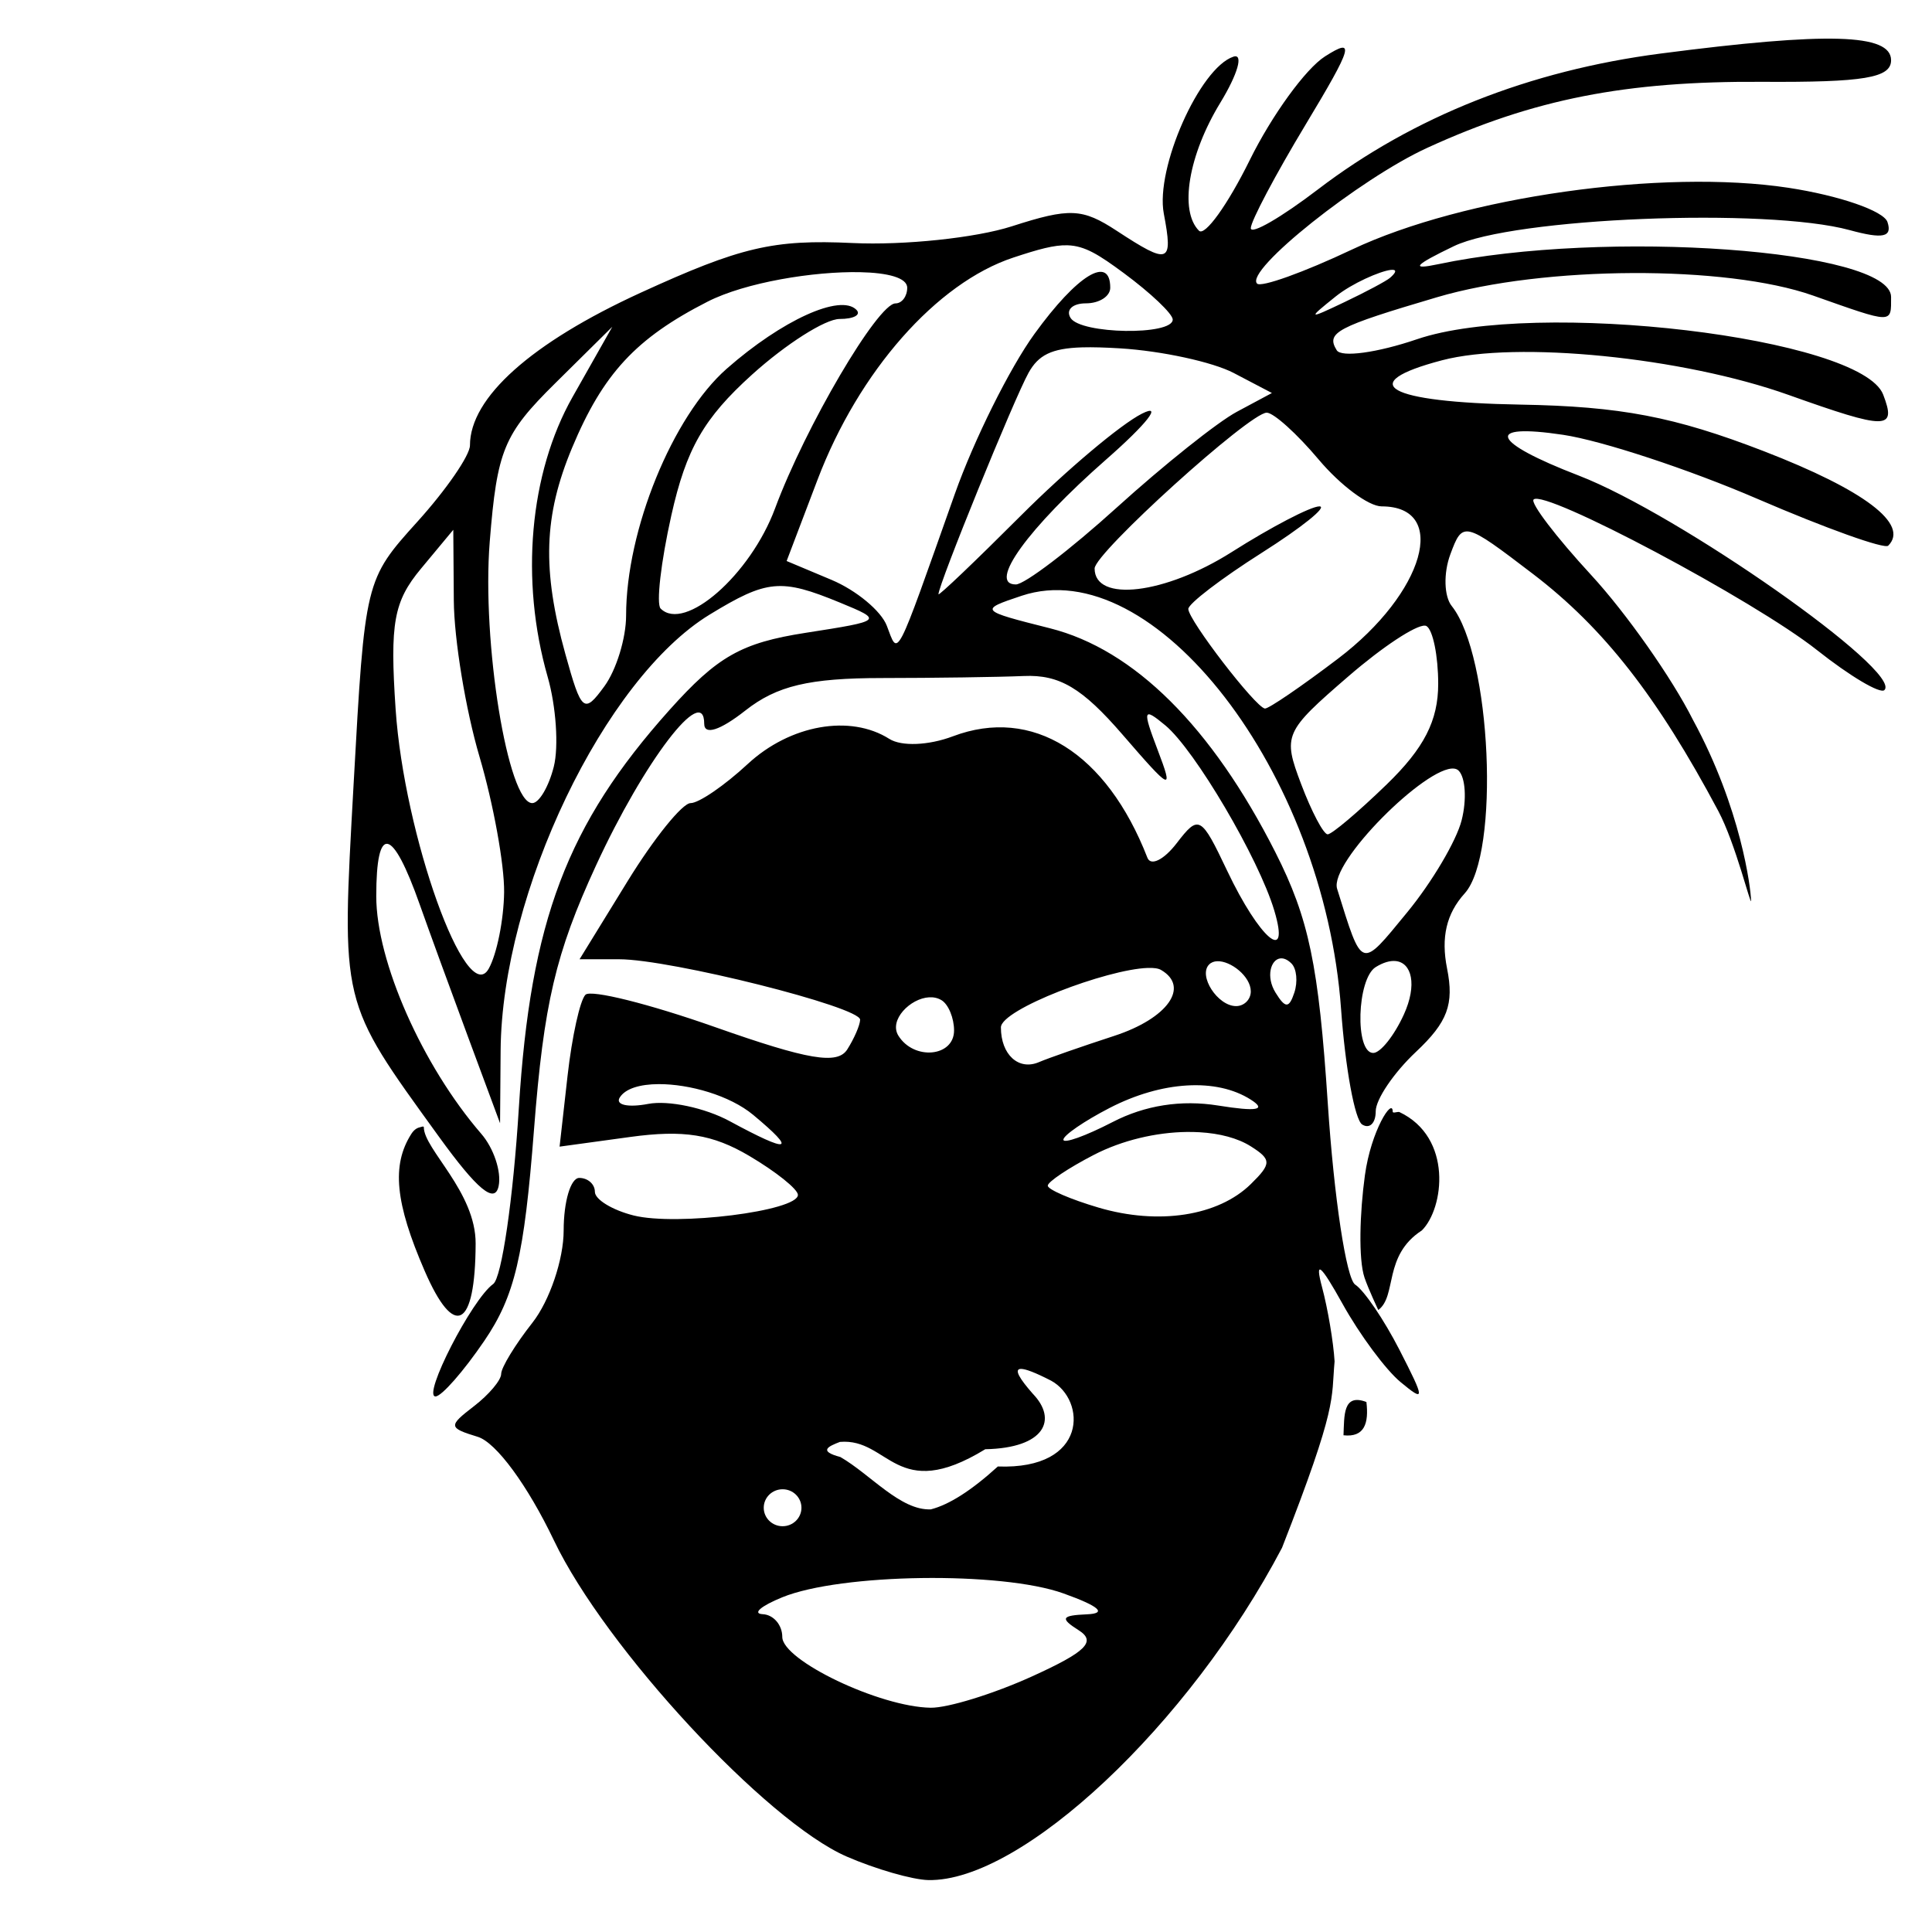 <svg width="100" height="100" viewBox="0 0 100 100"  xmlns="http://www.w3.org/2000/svg">
<path d="M95.164 2.007C93.263 1.952 90.282 2.209 85.959 2.771C79.166 3.653 73.152 6.037 68.221 9.801C66.307 11.262 64.741 12.166 64.741 11.809C64.741 11.453 66.015 9.046 67.571 6.462C70.028 2.382 70.16 1.914 68.581 2.92C67.58 3.557 65.828 5.973 64.687 8.286C63.545 10.6 62.362 12.245 62.059 11.942C61.029 10.911 61.509 8.03 63.164 5.316C64.071 3.827 64.376 2.756 63.84 2.934C62.096 3.516 59.794 8.705 60.238 11.054C60.729 13.647 60.518 13.725 57.805 11.948C56.018 10.777 55.37 10.748 52.377 11.712C50.508 12.314 46.796 12.704 44.129 12.579C40.024 12.385 38.338 12.781 33.165 15.149C27.498 17.744 24.325 20.58 24.325 23.052C24.325 23.569 23.1 25.347 21.605 27.002C18.898 29.999 18.885 30.056 18.304 40.559C17.666 52.081 17.581 51.729 22.707 58.819C24.707 61.586 25.617 62.337 25.81 61.385C25.96 60.645 25.555 59.431 24.911 58.686C21.859 55.156 19.475 49.761 19.475 46.388C19.475 42.624 20.3 42.783 21.727 46.822C22.198 48.156 23.327 51.248 24.234 53.694L25.883 58.139L25.912 54.372C25.975 46.203 31.284 35.133 36.732 31.811C39.705 29.997 40.416 29.931 43.469 31.188C45.72 32.114 45.702 32.132 41.704 32.754C38.37 33.273 37.135 33.974 34.65 36.751C29.344 42.68 27.455 47.672 26.855 57.349C26.564 62.046 25.967 66.146 25.528 66.46C24.425 67.249 21.841 72.286 22.543 72.279C22.856 72.276 23.99 70.985 25.062 69.41C26.646 67.085 27.132 65.024 27.639 58.476C28.145 51.951 28.757 49.335 30.846 44.805C33.337 39.4 36.45 35.32 36.45 37.46C36.45 38.071 37.269 37.808 38.581 36.776C40.208 35.495 41.881 35.098 45.654 35.095C48.371 35.093 51.674 35.046 52.993 34.99C54.84 34.911 56.012 35.606 58.101 38.022C60.639 40.959 60.754 41.01 59.921 38.818C59.123 36.72 59.164 36.588 60.316 37.544C61.845 38.813 65.147 44.422 65.956 47.126C66.805 49.962 65.197 48.607 63.52 45.074C62.163 42.214 62.05 42.154 60.903 43.647C60.244 44.505 59.563 44.842 59.39 44.397C57.271 38.954 53.436 36.558 49.324 38.11C48.063 38.586 46.66 38.643 46.031 38.245C44.004 36.96 40.894 37.513 38.7 39.547C37.501 40.659 36.171 41.569 35.745 41.569C35.319 41.569 33.852 43.387 32.484 45.61L29.998 49.651H32.047C34.702 49.651 44.537 52.119 44.52 52.781C44.514 53.06 44.214 53.752 43.855 54.318C43.346 55.119 41.84 54.864 37.008 53.161C33.6 51.96 30.584 51.207 30.303 51.488C30.023 51.768 29.606 53.651 29.378 55.673L28.964 59.35L32.618 58.849C35.384 58.47 36.884 58.708 38.786 59.832C40.168 60.648 41.3 61.555 41.3 61.847C41.3 62.683 35.02 63.47 32.798 62.913C31.695 62.636 30.791 62.085 30.791 61.688C30.791 61.292 30.427 60.969 29.982 60.969C29.538 60.969 29.175 62.192 29.175 63.688C29.175 65.185 28.447 67.333 27.557 68.464C26.668 69.594 25.941 70.786 25.941 71.111C25.941 71.437 25.304 72.192 24.526 72.789C23.194 73.813 23.206 73.904 24.729 74.37C25.678 74.66 27.306 76.875 28.674 79.737C31.328 85.293 39.66 94.287 43.829 96.097C45.328 96.747 47.226 97.294 48.048 97.312C52.88 97.414 61.55 89.269 66.357 80.113C69.27 72.67 68.896 72.463 69.078 70.466C69.019 69.466 68.727 67.739 68.43 66.627C68.043 65.182 68.346 65.428 69.494 67.493C70.376 69.081 71.724 70.899 72.49 71.534C73.772 72.598 73.767 72.466 72.432 69.86C71.634 68.304 70.605 66.789 70.145 66.492C69.685 66.196 69.048 61.986 68.728 57.137C68.254 49.951 67.75 47.541 66.01 44.107C62.72 37.614 58.695 33.615 54.347 32.52C50.693 31.6 50.671 31.574 52.88 30.837C59.723 28.556 68.536 39.956 69.413 52.223C69.632 55.277 70.125 57.97 70.509 58.207C70.893 58.445 71.207 58.135 71.207 57.519C71.207 56.904 72.145 55.52 73.29 54.444C74.927 52.907 75.271 51.983 74.9 50.13C74.578 48.517 74.865 47.289 75.811 46.243C77.655 44.206 77.192 33.93 75.141 31.367C74.742 30.868 74.709 29.668 75.067 28.699C75.71 26.963 75.771 26.978 79.347 29.708C83.008 32.504 85.78 36.048 88.936 41.972C89.837 43.662 90.644 47.005 90.635 46.615C90.622 45.989 90.128 41.861 87.623 37.252C86.542 35.1 84.171 31.728 82.355 29.759C80.54 27.789 79.201 26.032 79.379 25.854C79.933 25.299 90.786 31.066 94.047 33.648C95.753 34.999 97.323 35.931 97.537 35.718C98.499 34.755 86.895 26.612 81.716 24.616C77.174 22.866 76.801 21.891 80.907 22.506C82.908 22.806 87.435 24.298 90.966 25.822C94.498 27.345 97.543 28.435 97.734 28.244C98.84 27.139 96.506 25.367 91.286 23.35C86.665 21.566 83.878 21.033 78.684 20.942C71.78 20.821 70.067 19.85 74.639 18.648C78.509 17.631 87.096 18.489 92.572 20.44C97.677 22.259 98.176 22.258 97.473 20.424C96.336 17.464 79.491 15.464 73.34 17.56C71.294 18.257 69.426 18.513 69.189 18.129C68.622 17.213 69.165 16.925 74.385 15.383C79.904 13.752 89.343 13.71 93.841 15.297C98.022 16.773 97.882 16.77 97.882 15.371C97.882 12.919 83.088 11.848 74.441 13.675C72.978 13.984 73.201 13.727 75.25 12.742C78.314 11.269 91.437 10.737 95.739 11.911C97.464 12.382 97.954 12.276 97.695 11.493C97.505 10.918 95.199 10.12 92.569 9.72C86.047 8.728 75.752 10.184 69.981 12.915C67.487 14.095 65.275 14.888 65.067 14.679C64.402 14.015 70.371 9.255 73.885 7.647C79.395 5.126 84.138 4.192 91.213 4.235C96.48 4.266 97.882 4.032 97.882 3.118C97.882 2.431 97.064 2.062 95.164 2.007ZM55.255 12.696C56.152 12.725 56.861 13.169 58.175 14.141C59.563 15.167 60.7 16.246 60.7 16.54C60.7 17.375 55.933 17.299 55.412 16.456C55.155 16.041 55.513 15.701 56.206 15.701C56.899 15.701 57.466 15.338 57.466 14.894C57.466 13.18 55.763 14.218 53.54 17.288C52.264 19.049 50.409 22.777 49.419 25.573C46.29 34.409 46.512 33.981 45.901 32.388C45.607 31.621 44.32 30.553 43.042 30.015L40.716 29.038L42.316 24.829C44.448 19.219 48.483 14.64 52.452 13.331C53.748 12.903 54.558 12.674 55.255 12.696ZM71.972 13.972C72.053 13.962 72.117 13.963 72.158 13.976C72.269 14.012 72.226 14.137 71.948 14.38C71.763 14.542 70.703 15.108 69.591 15.637C67.686 16.545 67.659 16.528 69.139 15.342C69.984 14.665 71.407 14.045 71.972 13.972ZM44.517 14.088C45.947 14.118 46.957 14.374 46.957 14.894C46.957 15.338 46.684 15.703 46.351 15.704C45.434 15.706 41.686 22.085 40.117 26.315C38.84 29.756 35.433 32.738 34.194 31.499C33.958 31.263 34.208 29.091 34.749 26.672C35.519 23.233 36.43 21.645 38.923 19.392C40.678 17.807 42.718 16.51 43.457 16.51C44.197 16.51 44.587 16.294 44.324 16.032C43.491 15.199 40.48 16.569 37.617 19.083C34.81 21.548 32.407 27.439 32.407 31.86C32.407 33.028 31.901 34.678 31.281 35.525C30.228 36.966 30.097 36.857 29.265 33.86C28.051 29.487 28.141 26.697 29.609 23.182C31.214 19.342 32.915 17.507 36.619 15.616C38.587 14.612 42.134 14.038 44.517 14.088ZM31.692 16.914L29.634 20.551C27.404 24.494 26.913 30.033 28.348 35.038C28.783 36.554 28.925 38.643 28.665 39.681C28.404 40.719 27.902 41.569 27.55 41.569C26.288 41.569 24.932 33.23 25.349 28.033C25.729 23.303 26.072 22.472 28.732 19.842L31.692 16.914ZM56.02 17.979C56.558 17.964 57.202 17.984 57.981 18.031C60.127 18.163 62.772 18.737 63.859 19.307L65.834 20.342L64.019 21.314C63.02 21.848 60.225 24.077 57.806 26.268C55.387 28.459 53.035 30.251 52.579 30.251C51.102 30.251 53.215 27.327 57.254 23.784C59.371 21.927 60.206 20.858 59.109 21.41C58.013 21.961 55.195 24.334 52.846 26.683C50.497 29.033 48.575 30.866 48.575 30.757C48.575 30.257 52.495 20.624 53.241 19.29C53.744 18.392 54.406 18.026 56.02 17.979ZM65.565 21.36C65.922 21.36 67.132 22.451 68.254 23.785C69.376 25.119 70.842 26.21 71.512 26.21C75.021 26.21 73.74 30.689 69.257 34.091C67.353 35.536 65.649 36.698 65.47 36.674C64.98 36.606 61.507 32.09 61.507 31.52C61.507 31.248 63.216 29.941 65.303 28.617C67.391 27.293 68.736 26.21 68.291 26.21C67.846 26.21 65.803 27.274 63.751 28.576C60.304 30.762 56.657 31.197 56.657 29.424C56.657 28.624 64.682 21.36 65.565 21.36ZM23.462 27.422L23.489 31.086C23.504 33.101 24.102 36.739 24.82 39.17C25.537 41.601 26.11 44.755 26.093 46.181C26.075 47.606 25.717 49.388 25.296 50.14C24.137 52.21 20.917 43.232 20.477 36.706C20.176 32.246 20.378 31.13 21.792 29.431L23.462 27.422ZM73.755 32.383C73.787 32.384 73.814 32.392 73.835 32.405C74.168 32.607 74.441 33.952 74.441 35.395C74.441 37.3 73.712 38.724 71.776 40.601C70.31 42.022 68.934 43.185 68.719 43.185C68.505 43.185 67.886 42.012 67.345 40.579C66.391 38.053 66.467 37.88 69.795 35.005C71.565 33.475 73.274 32.351 73.755 32.383ZM75.262 39.783C75.357 39.794 75.436 39.827 75.496 39.886C75.854 40.238 75.925 41.397 75.653 42.461C75.382 43.526 74.112 45.67 72.833 47.226C70.397 50.189 70.532 50.236 69.209 46.005C68.784 44.649 73.834 39.624 75.262 39.783ZM66.276 49.606C66.444 49.589 66.641 49.665 66.846 49.87C67.115 50.139 67.181 50.818 66.994 51.38C66.721 52.201 66.529 52.2 66.02 51.376C65.514 50.558 65.77 49.659 66.276 49.606ZM72.228 49.743C73.076 49.818 73.362 50.977 72.664 52.51C72.165 53.605 71.451 54.501 71.078 54.501C70.119 54.501 70.231 50.66 71.207 50.056C71.599 49.814 71.945 49.718 72.228 49.743ZM62.999 49.753C63.7 49.722 64.741 50.541 64.741 51.316C64.741 51.734 64.398 52.076 63.98 52.076C63.026 52.076 62.006 50.5 62.585 49.921C62.693 49.812 62.837 49.76 62.999 49.753ZM59.413 50.1C59.716 50.09 59.952 50.121 60.093 50.203C61.6 51.078 60.439 52.714 57.669 53.618C56.001 54.162 54.25 54.772 53.778 54.975C52.724 55.427 51.807 54.591 51.807 53.178C51.807 52.25 57.287 50.167 59.413 50.1ZM48.095 51.62C48.323 51.608 48.544 51.653 48.738 51.773C49.093 51.992 49.382 52.697 49.382 53.337C49.382 54.709 47.3 54.9 46.498 53.602C46.003 52.801 47.109 51.673 48.095 51.62ZM34.093 56.114C35.683 56.108 37.776 56.699 38.987 57.708C41.282 59.619 40.891 59.723 37.768 58.031C36.492 57.34 34.594 56.938 33.549 57.138C32.503 57.338 31.841 57.19 32.076 56.81C32.368 56.337 33.14 56.118 34.093 56.114ZM61.433 56.184C62.7 56.108 63.852 56.35 64.741 56.917C65.58 57.452 65.059 57.545 63.048 57.222C61.14 56.916 59.266 57.209 57.592 58.075C56.189 58.8 55.041 59.211 55.041 58.989C55.041 58.767 56.114 58.029 57.426 57.351C58.781 56.651 60.165 56.259 61.433 56.184ZM72.086 57.536C72.086 56.789 70.965 58.514 70.647 60.835C70.381 62.773 70.306 65.174 70.626 66.127C70.829 66.728 71.34 67.806 71.34 67.806C72.323 67.073 71.577 64.993 73.597 63.685C74.742 62.542 75.209 58.873 72.43 57.558C72.308 57.535 72.086 57.643 72.086 57.536ZM21.937 58.346C21.937 58.27 21.79 58.336 21.719 58.352C21.559 58.388 21.412 58.499 21.286 58.698C20.263 60.311 20.453 62.258 21.979 65.778C23.52 69.335 24.599 68.762 24.619 64.375C24.632 61.691 21.937 59.481 21.937 58.346ZM61.417 58.59C61.643 58.587 61.865 58.592 62.083 58.604C63.127 58.664 64.062 58.905 64.741 59.334C65.819 60.016 65.819 60.233 64.741 61.289C63.054 62.943 59.963 63.421 56.86 62.505C55.415 62.079 54.232 61.568 54.232 61.37C54.232 61.172 55.305 60.455 56.617 59.776C58.087 59.016 59.837 58.612 61.417 58.59ZM52.846 70.854C53.08 70.853 53.573 71.036 54.408 71.465C56.224 72.461 56.343 76.079 51.648 75.905C50.273 77.156 49.124 77.882 48.183 78.124C46.61 78.195 45.062 76.319 43.501 75.417C42.349 75.109 42.855 74.869 43.474 74.633C46.024 74.415 46.369 77.842 50.997 75.012C54.081 74.951 54.751 73.483 53.46 72.143C52.787 71.377 52.456 70.857 52.846 70.854ZM40.507 77.084C41.046 77.083 41.483 77.512 41.483 78.041C41.483 78.569 41.046 78.998 40.507 78.997C39.968 78.997 39.531 78.569 39.531 78.041C39.531 77.512 39.968 77.084 40.507 77.084ZM47.699 81.679C50.556 81.64 53.437 81.899 55.041 82.474C56.906 83.142 57.319 83.512 56.254 83.557C54.933 83.614 54.856 83.764 55.83 84.38C56.758 84.967 56.222 85.498 53.405 86.776C51.415 87.678 49.059 88.405 48.17 88.392C45.538 88.353 40.491 85.944 40.491 84.727C40.491 84.108 40.037 83.578 39.481 83.55C38.925 83.522 39.38 83.128 40.491 82.675C42.007 82.057 44.841 81.719 47.699 81.679Z" />
<path d="M70.725 72.567C70.856 73.668 70.628 74.409 69.539 74.29C69.585 73.279 69.498 72.102 70.725 72.567Z" />
</svg>
